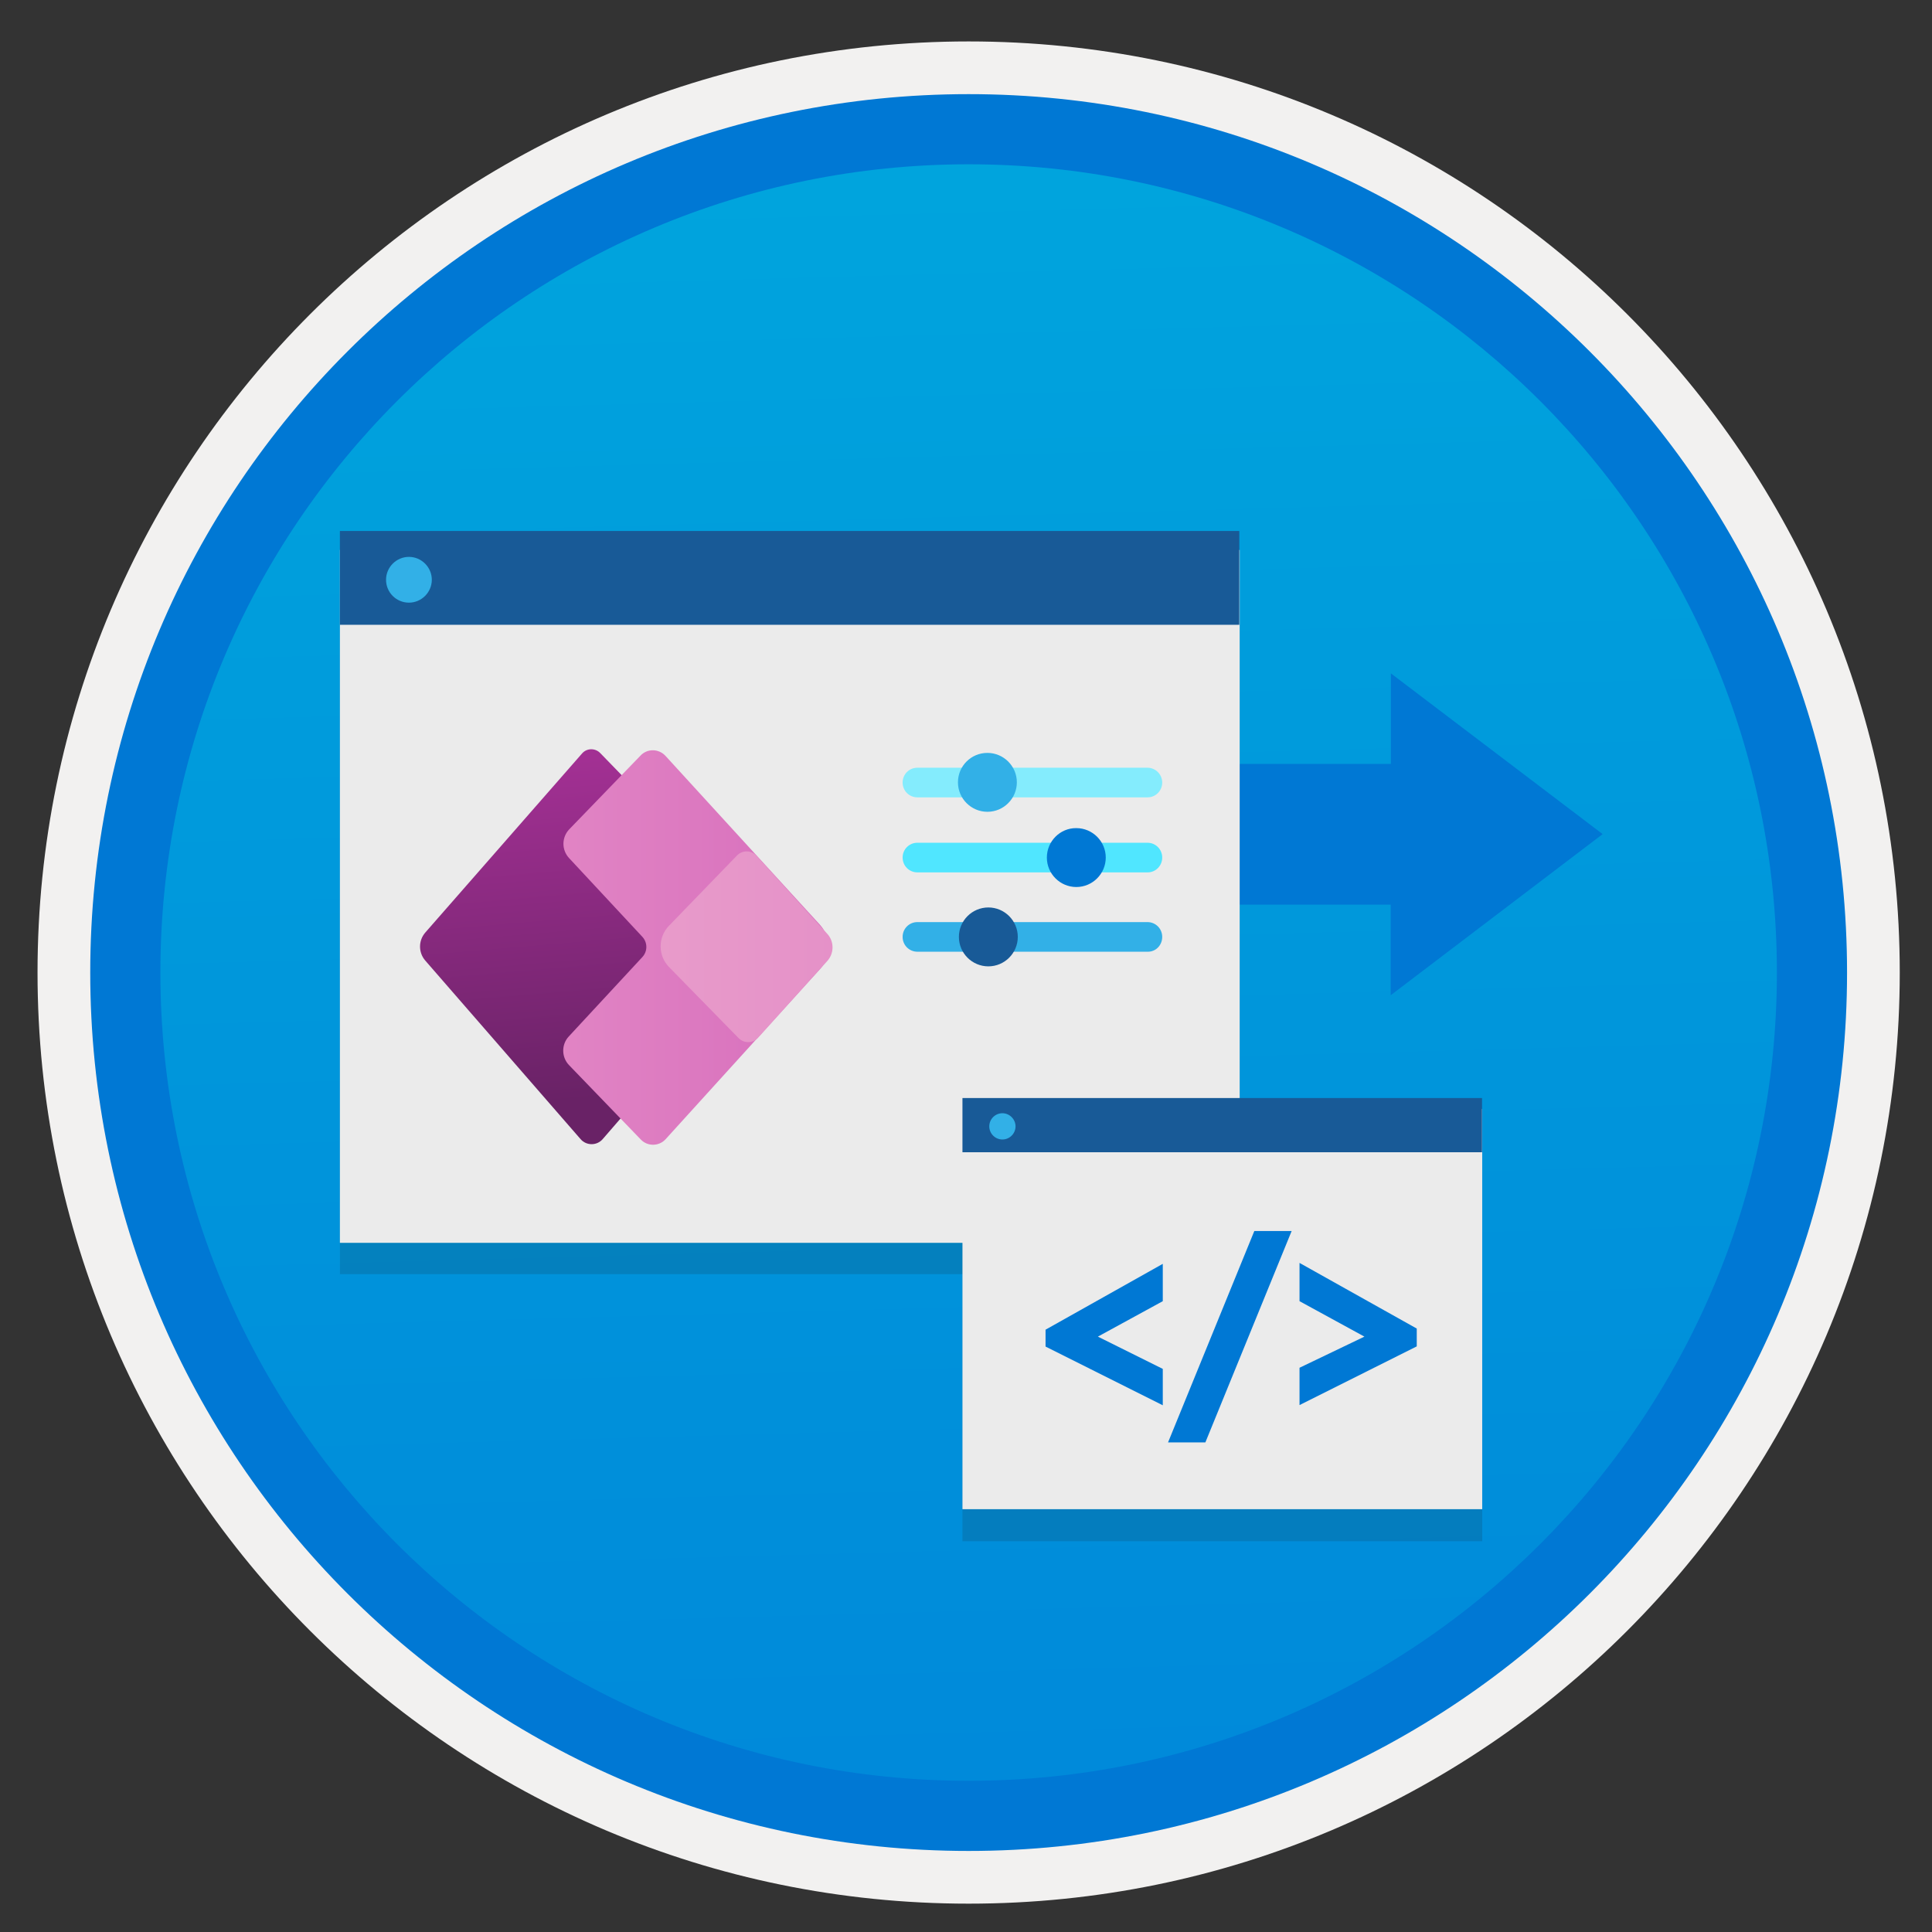 <svg width="103" height="103" viewBox="0 0 103 103" fill="none" xmlns="http://www.w3.org/2000/svg">
<rect x="0" y="0" width="103" height="103" fill="#333333" stroke="none"/>
<path d="M51.641 98.659C25.791 98.659 4.831 77.709 4.831 51.849C4.831 25.989 25.791 5.039 51.641 5.039C77.491 5.039 98.451 25.999 98.451 51.849C98.451 77.699 77.491 98.659 51.641 98.659Z" fill="url(#paint0_linear)"/>
<path fill-rule="evenodd" clip-rule="evenodd" d="M97.541 51.849C97.541 77.199 76.992 97.749 51.642 97.749C26.291 97.749 5.741 77.199 5.741 51.849C5.741 26.499 26.291 5.949 51.642 5.949C76.992 5.949 97.541 26.499 97.541 51.849ZM51.642 2.209C79.061 2.209 101.281 24.429 101.281 51.849C101.281 79.269 79.052 101.489 51.642 101.489C24.221 101.489 2.001 79.259 2.001 51.849C2.001 24.429 24.221 2.209 51.642 2.209Z" fill="#F2F1F0"/>
<path fill-rule="evenodd" clip-rule="evenodd" d="M94.731 51.849C94.731 75.649 75.441 94.939 51.641 94.939C27.841 94.939 8.551 75.649 8.551 51.849C8.551 28.049 27.841 8.759 51.641 8.759C75.441 8.759 94.731 28.049 94.731 51.849ZM51.641 5.019C77.501 5.019 98.471 25.989 98.471 51.849C98.471 77.709 77.501 98.679 51.641 98.679C25.781 98.679 4.811 77.709 4.811 51.849C4.811 25.989 25.771 5.019 51.641 5.019Z" fill="#0078D4"/>
<path opacity="0.15" d="M51.311 82.169H79.021V60.829H51.311V82.169Z" fill="#1F1D20"/>
<path d="M85.441 44.469L74.141 53.059V48.229H55.371V40.729H74.151V35.899L85.441 44.469Z" fill="#0078D4"/>
<path d="M44.851 40.77H42.551V48.27H44.851V40.77Z" fill="#0078D4"/>
<path d="M49.141 40.77H46.841V48.27H49.141V40.77Z" fill="#0078D4"/>
<path d="M53.271 40.77H50.971V48.27H53.271V40.77Z" fill="#0078D4"/>
<path opacity="0.15" d="M18.121 67.929H66.091V30.999H18.121V67.929Z" fill="#1F1D20"/>
<path d="M18.121 66.259H66.091V29.319H18.121V66.259Z" fill="#EBEBEB"/>
<path d="M18.121 33.309H66.071V28.309H18.121V33.309Z" fill="#185A97"/>
<path d="M21.801 32.129C22.471 32.129 23.021 31.579 23.021 30.909C23.021 30.239 22.471 29.689 21.801 29.689C21.131 29.689 20.581 30.239 20.581 30.909C20.581 31.589 21.131 32.129 21.801 32.129Z" fill="#32B0E7"/>
<path d="M33.981 42.189L32.001 40.149C31.731 39.869 31.281 39.879 31.031 40.169L22.671 49.719C22.301 50.149 22.301 50.779 22.671 51.209L30.951 60.729C31.261 61.089 31.821 61.089 32.131 60.729L34.601 57.879L34.871 43.189L33.981 42.189Z" fill="url(#paint1_linear)"/>
<path d="M43.711 49.299L35.471 40.289C35.111 39.909 34.511 39.899 34.151 40.279L30.351 44.209C29.941 44.639 29.931 45.309 30.341 45.749L34.241 49.939C34.531 50.249 34.531 50.719 34.241 51.029L30.321 55.259C29.921 55.689 29.931 56.369 30.341 56.789L34.161 60.749C34.521 61.129 35.131 61.119 35.481 60.739L43.721 51.659C44.331 50.999 44.321 49.969 43.711 49.299Z" fill="url(#paint2_linear)"/>
<path d="M44.101 51.239L40.421 55.319C40.141 55.629 39.661 55.639 39.371 55.339L35.671 51.559C35.071 50.949 35.071 49.969 35.661 49.359L39.291 45.609C39.581 45.309 40.061 45.319 40.341 45.629L44.091 49.769C44.481 50.179 44.481 50.819 44.101 51.239Z" fill="url(#paint3_linear)"/>
<path d="M61.961 41.719C61.961 41.289 61.611 40.929 61.171 40.929H48.911C48.471 40.929 48.121 41.279 48.121 41.719C48.121 42.159 48.471 42.509 48.911 42.509H61.181C61.611 42.509 61.961 42.159 61.961 41.719Z" fill="#84ECFD"/>
<path d="M51.071 41.709C51.071 42.579 51.781 43.279 52.641 43.279C53.511 43.279 54.211 42.569 54.211 41.709C54.211 40.839 53.501 40.139 52.641 40.139C51.771 40.139 51.071 40.839 51.071 41.709Z" fill="#32B0E7"/>
<path d="M61.961 45.719C61.961 45.279 61.611 44.929 61.171 44.929H48.911C48.471 44.929 48.121 45.279 48.121 45.719C48.121 46.159 48.471 46.509 48.911 46.509H61.181C61.611 46.509 61.961 46.159 61.961 45.719Z" fill="#50E6FF"/>
<path d="M55.811 45.719C55.811 46.589 56.521 47.289 57.381 47.289C58.251 47.289 58.951 46.579 58.951 45.719C58.951 44.849 58.241 44.149 57.381 44.149C56.521 44.139 55.811 44.849 55.811 45.719Z" fill="#0078D4"/>
<path d="M61.961 49.949C61.961 49.509 61.611 49.159 61.171 49.159H48.911C48.471 49.159 48.121 49.509 48.121 49.949C48.121 50.389 48.471 50.739 48.911 50.739H61.181C61.611 50.749 61.961 50.399 61.961 49.949Z" fill="#32B0E7"/>
<path d="M51.121 49.949C51.121 50.819 51.831 51.519 52.691 51.519C53.561 51.519 54.261 50.809 54.261 49.949C54.261 49.079 53.551 48.379 52.691 48.379C51.831 48.379 51.121 49.079 51.121 49.949Z" fill="#185A97"/>
<path d="M51.311 80.459H79.021V59.119H51.311V80.459Z" fill="#EBEBEB"/>
<path d="M51.311 61.429H79.011V58.539H51.311V61.429Z" fill="#185A97"/>
<path d="M53.441 60.749C53.831 60.749 54.141 60.429 54.141 60.049C54.141 59.669 53.821 59.349 53.441 59.349C53.051 59.349 52.741 59.669 52.741 60.049C52.741 60.429 53.051 60.749 53.441 60.749Z" fill="#32B0E7"/>
<path d="M58.531 71.259L61.991 69.369V67.379L55.741 70.889V71.789L61.991 74.919V72.979L58.531 71.259Z" fill="#0078D4"/>
<path d="M62.271 76.899H64.261L68.861 65.629H66.871L62.271 76.899Z" fill="#0078D4"/>
<path d="M75.531 70.829L69.281 67.329V69.369L72.741 71.259L69.281 72.919V74.909L75.531 71.779V70.829Z" fill="#0078D4"/>
<defs>
<linearGradient id="paint0_linear" x1="49.871" y1="-12.944" x2="53.854" y2="132.824" gradientUnits="userSpaceOnUse">
<stop stop-color="#00ABDE"/>
<stop offset="1" stop-color="#007ED8"/>
</linearGradient>
<linearGradient id="paint1_linear" x1="28.115" y1="40.73" x2="29.648" y2="58.746" gradientUnits="userSpaceOnUse">
<stop stop-color="#A23093"/>
<stop offset="1" stop-color="#692266"/>
</linearGradient>
<linearGradient id="paint2_linear" x1="30.022" y1="50.519" x2="44.173" y2="50.519" gradientUnits="userSpaceOnUse">
<stop stop-color="#E184C4"/>
<stop offset="1" stop-color="#D76EBC"/>
</linearGradient>
<linearGradient id="paint3_linear" x1="35.231" y1="50.474" x2="44.389" y2="50.474" gradientUnits="userSpaceOnUse">
<stop stop-color="#E89BCA"/>
<stop offset="1" stop-color="#E591C8"/>
</linearGradient>
</defs>
</svg>
